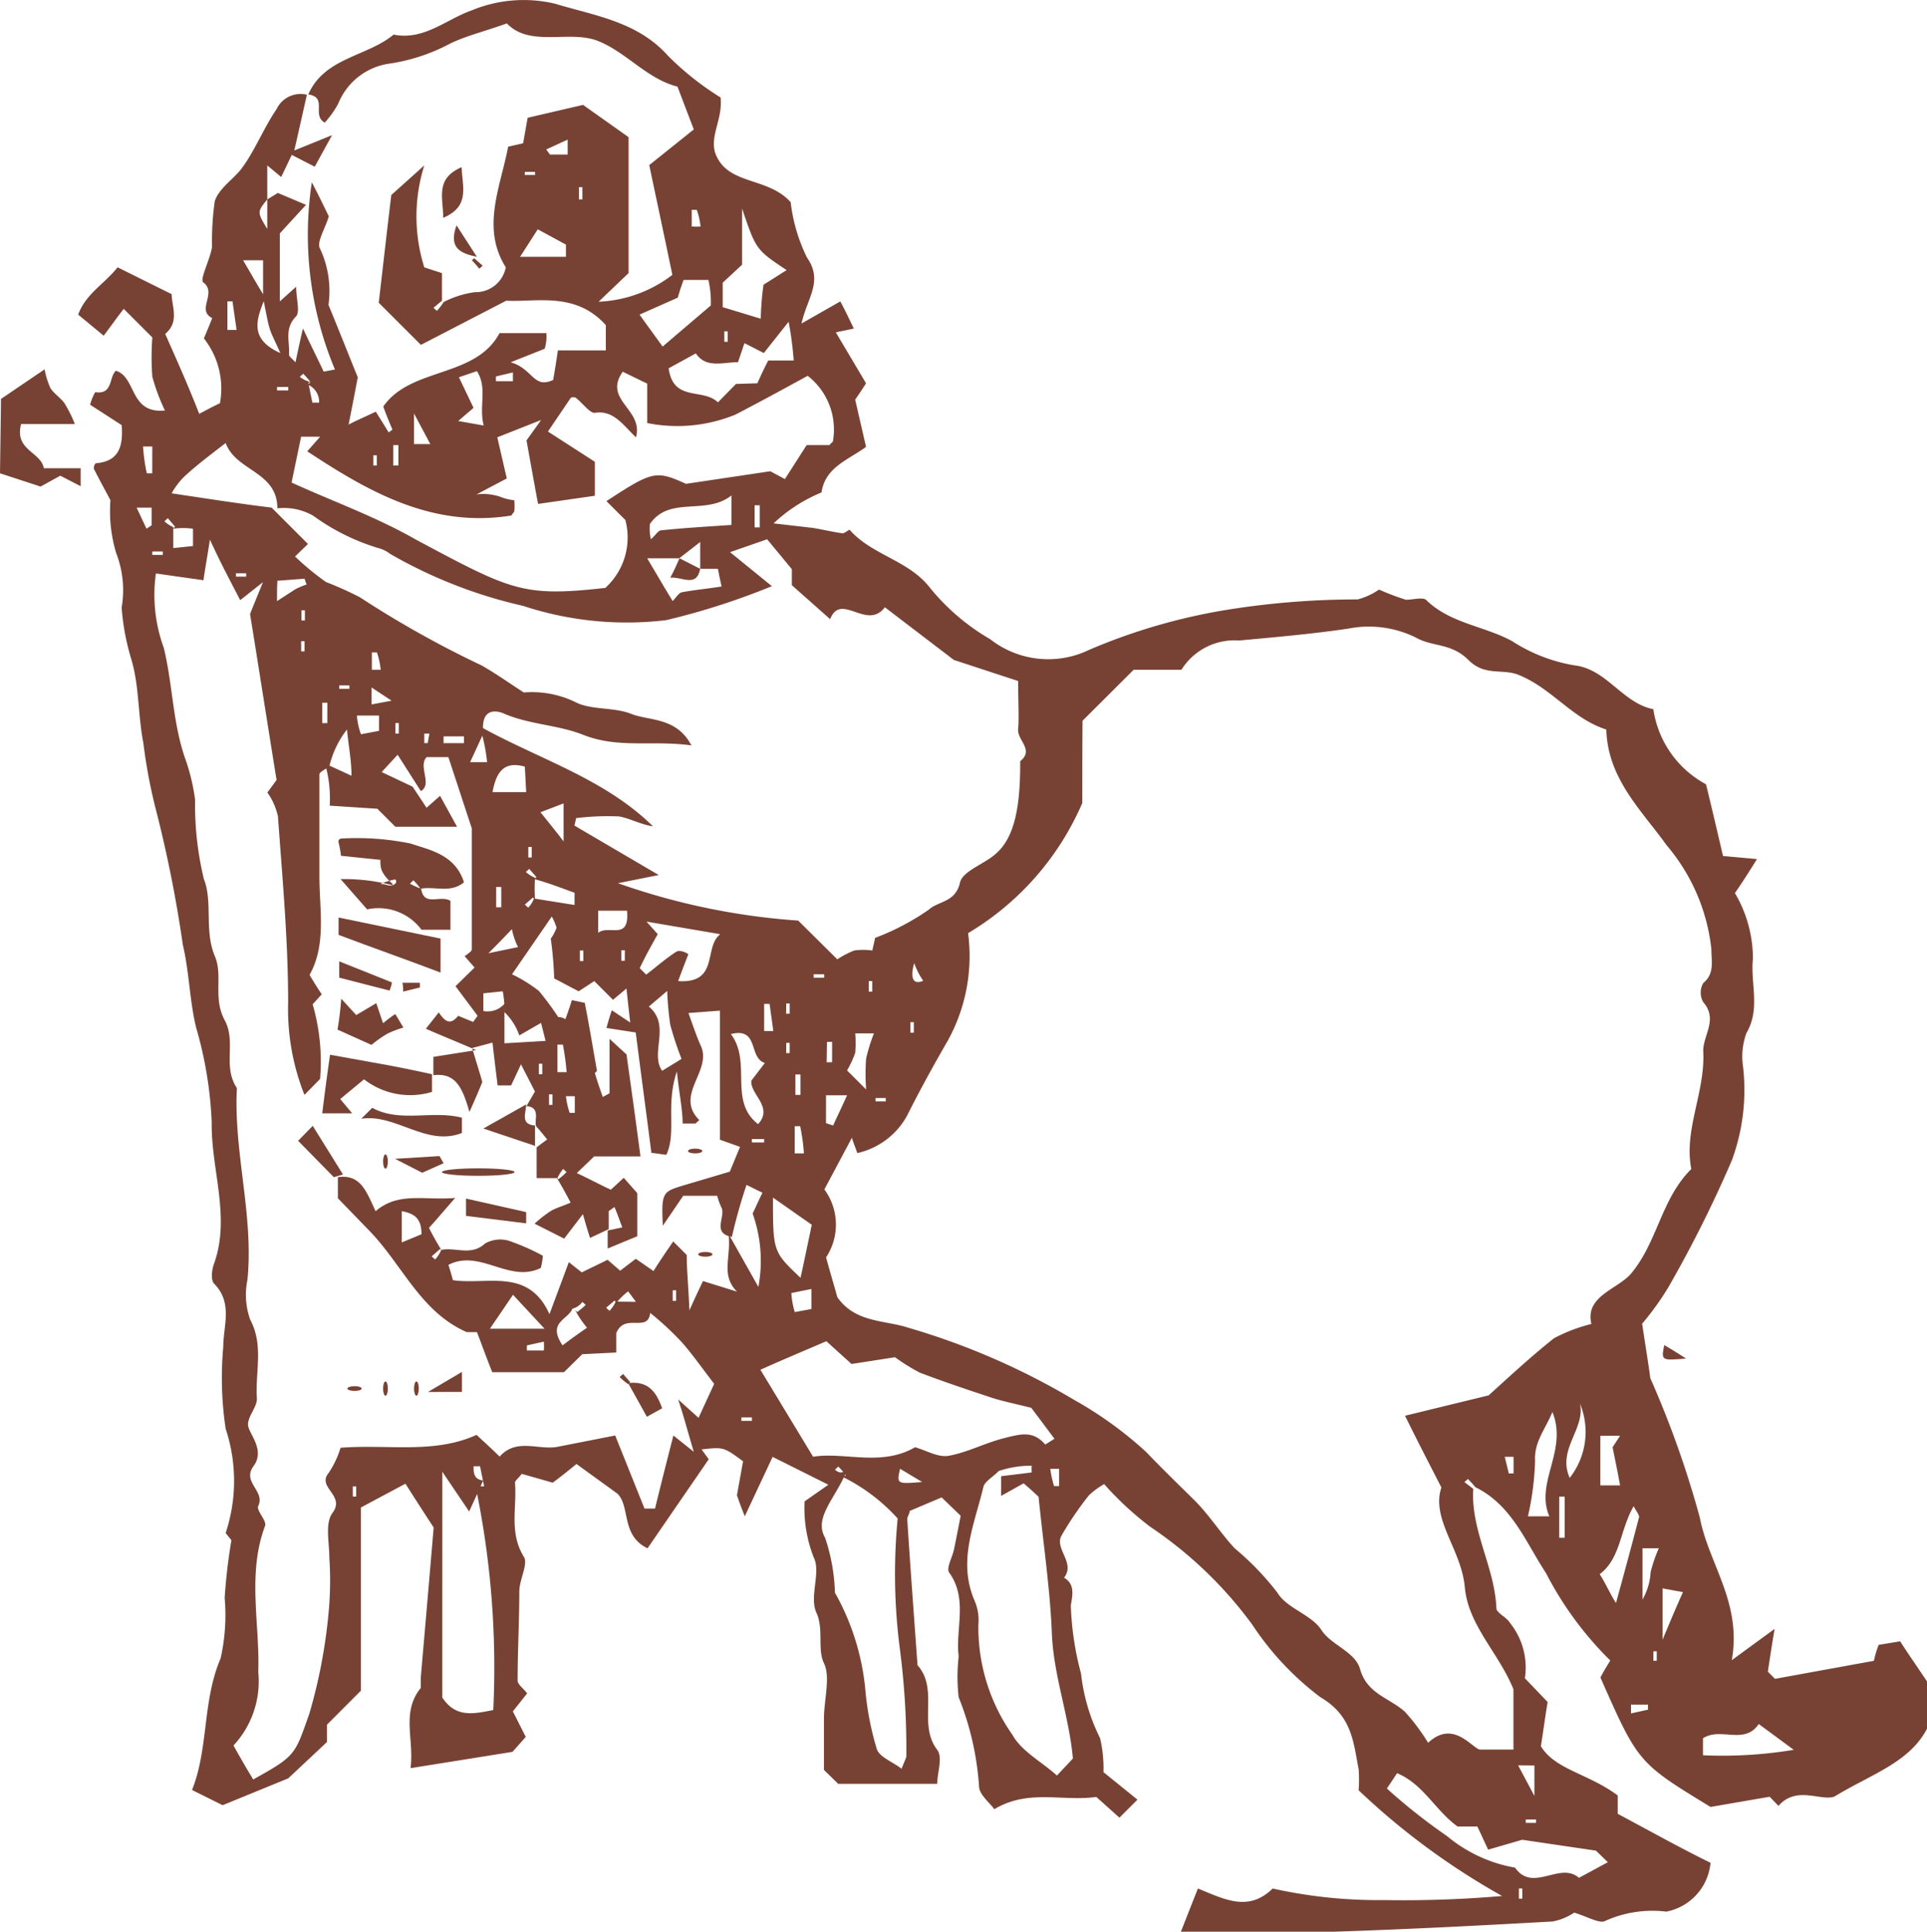 <svg xmlns="http://www.w3.org/2000/svg" width="85.533" height="85.756" viewBox="0 0 85.533 85.756">
  <g id="Calavera_tres-leches" transform="translate(-1.52 -23.132)">
    <path id="Trazado_26226" data-name="Trazado 26226" d="M14.034,27.323c.724-1.645,2.61-1.675,3.787-2.655,1.343.272,2.339-.679,3.455-1.071a6.035,6.035,0,0,1,3.712-.3c1.735.528,3.651.785,5.009,2.308a12.8,12.8,0,0,0,2.339,1.856c.091.966-.453,1.629-.256,2.414.5,1.509,2.324,1.071,3.365,2.233a7.544,7.544,0,0,0,.724,2.459c.739,1.056,0,1.8-.241,2.927l1.72-.981c.181.332.377.739.6,1.207l-.8.166,1.343,2.263c-.211.332-.377.573-.483.724l.483,2.1c-.83.6-1.811.905-1.977,2.022a6.955,6.955,0,0,0-2.127,1.373l1.735.2c.453.075.89.181,1.328.241.091,0,.3-.181.317-.151.981,1.117,2.6,1.343,3.546,2.55A9.717,9.717,0,0,0,44.3,51.509a4.179,4.179,0,0,0,4.406.468,26.192,26.192,0,0,1,6.352-1.811,36.362,36.362,0,0,1,5.552-.422,3.017,3.017,0,0,0,.951-.438,11.373,11.373,0,0,0,1.192.453c.287,0,.739-.121.89,0,1.071,1.056,2.6,1.162,3.832,1.841a7.272,7.272,0,0,0,2.761,1.071c1.433.166,2.127,1.675,3.5,1.946a4.526,4.526,0,0,0,2.339,3.334c.272,1.117.513,2.158.754,3.184l1.509.136c-.377.6-.664,1.056-.981,1.509a5.748,5.748,0,0,1,.8,2.912c-.121,1.086.347,2.218-.287,3.3A3.018,3.018,0,0,0,77.72,70.5a9.052,9.052,0,0,1-.5,4.149,54.908,54.908,0,0,1-2.806,5.613A12.584,12.584,0,0,1,73.239,81.9c.181,1.192.317,2.037.362,2.414a43.753,43.753,0,0,1,2.2,6.2c.392,2.052,1.871,3.757,1.418,6.322l1.9-1.388c-.121.709-.2,1.237-.3,1.9l.317.317,4.391-.8a4.366,4.366,0,0,1,.211-.709L84.691,96c.347.543.709,1.056,1.192,1.78v2.1c-.785,1.509-2.489,2.022-4.119,3.018-.619.2-1.675-.5-2.474.407L78.9,102.9l-2.625.453c-3.214-1.961-3.214-1.961-4.888-5.748.151-.287.3-.528.438-.754a15.193,15.193,0,0,1-2.852-3.878c-.905-1.373-1.509-3.018-3.138-3.817h0a3.772,3.772,0,0,0-.332-.362l-.151.136.392.3c-.121,1.841.951,3.47,1.026,5.3,0,.211.453.392.6.649a3.153,3.153,0,0,1,.664,2.459l1.011,1.056c-.091.528-.166,1.1-.3,1.961.619,1.041,2.127,1.222,3.41,2.188v.815c1.388.739,2.761,1.509,4.119,2.173A2.429,2.429,0,0,1,74.311,108a5.1,5.1,0,0,0-2.7.407c-.241.151-.785-.181-1.388-.362a2.6,2.6,0,0,1-.951.392c-3.214.181-6.443.347-9.656.453h-6.85l.754-1.916c1.132.453,2.233,1.071,3.319,0a21.531,21.531,0,0,0,4.949.513,51.027,51.027,0,0,0,5.235-.181,31.685,31.685,0,0,1-6.367-4.692,6.46,6.46,0,0,0,0-.935c-.241-1.222-.287-2.369-1.7-3.2a12.9,12.9,0,0,1-3.018-3.214,18.106,18.106,0,0,0-4.526-4.345,14.153,14.153,0,0,1-2.052-1.9,3.439,3.439,0,0,0-.679.5,14.468,14.468,0,0,0-1.222,1.8c-.3.588.634,1.192.121,1.856.513.3.362.815.3,1.237a13.248,13.248,0,0,0,.453,3.018,8.51,8.51,0,0,0,.845,2.867,5.778,5.778,0,0,1,.151,1.509l1.509,1.222-.8.8-1.026-.92c-1.509.211-3.018-.362-4.526.543-.226-.3-.664-.649-.679-1a12.87,12.87,0,0,0-.905-3.968,7.966,7.966,0,0,1,0-1.811c-.151-1.237.422-2.55-.422-3.727-.136-.2.136-.664.211-1.011s.2-1,.3-1.509l-.845-.815-1.418.6c0,.136-.121.256-.106.392.136,2.158.3,4.3.453,6.458.966,1.086,0,2.61.875,3.757.256.332,0,1.026,0,1.509H37.556l-.634-.619V99.443c0-.845.3-1.856,0-2.474s0-1.509-.332-2.233.211-1.8-.121-2.459a6.035,6.035,0,0,1-.407-2.49l1.056-.739-2.474-1.237-1.237,2.64c-.075-.2-.181-.453-.347-.935l.272-1.509c-.86-.634-.86-.634-1.841-.528l.317.438-2.716,3.953C27.9,91.3,28.338,90,27.749,89.44l-1.811-1.313c-.332.272-.724.588-1.056.83l-1.373-.392c-.151.2-.317.317-.3.407.091,1.086-.272,2.2.392,3.274.2.317-.181.966-.2,1.509,0,1.328-.075,2.655-.075,3.983,0,.181.241.332.422.573l-.634.8.573,1.132-.588.664-4.526.724c.166-1.3-.422-2.474.453-3.561v-.453c.2-2.308.392-4.526.573-6.669-.5-.769-.845-1.3-1.252-1.946l-1.977,1.056v8.132L14.864,99.7v.769l-1.72,1.614-2.912,1.192L8.874,102.6c.739-1.856.453-3.938,1.267-5.839a8.706,8.706,0,0,0,.181-2.686,25.069,25.069,0,0,1,.3-2.565l-.256-.317a7.363,7.363,0,0,0,0-4.632,15.209,15.209,0,0,1-.106-3.636c0-.935.438-1.946-.407-2.806-.151-.151-.106-.619,0-.89.739-2.082-.136-4.164-.106-6.261a17.517,17.517,0,0,0-.694-4.225c-.287-1.177-.3-2.459-.588-3.666a56.579,56.579,0,0,0-1.177-5.93,23.3,23.3,0,0,1-.573-3.018c-.241-1.222-.181-2.52-.528-3.7a10.562,10.562,0,0,1-.438-2.324,4.533,4.533,0,0,0-.241-2.414,6.458,6.458,0,0,1-.256-2.354c-.256-.483-.5-.92-.739-1.4,0,0,0-.226.121-.241.981-.091,1.192-.724,1.117-1.69l-1.4-.905a2.143,2.143,0,0,1,.226-.558c.8.121.6-.679.92-.951.92.287.588,1.916,2.173,1.765a9.053,9.053,0,0,1-.558-1.494,11.452,11.452,0,0,1,0-1.75L5.842,36.844c-.272.347-.528.709-.89,1.192L3.82,37.1c.332-.92,1.162-1.358,1.75-2.1l2.4,1.192c0,.543.362,1.222-.287,1.765.5,1.132,1.011,2.263,1.509,3.546.241-.121.588-.317.92-.468A3.591,3.591,0,0,0,9.4,38.156c.136-.332.377-.89.362-.905-.709-.362.241-1.117-.392-1.584-.166-.136.317-1.026.392-1.584a12.553,12.553,0,0,1,.121-2.022c.2-.6.86-.981,1.237-1.509.573-.8.935-1.735,1.509-2.58a1.177,1.177,0,0,1,1.343-.634l-.558,2.474,1.675-.679-.769,1.4L13.3,30.009l-.468.981-.619-.513v1.509c-.453.558-.453.558,0,1.313V31.985l.468-.287,1.252.528-1.162,1.267v3.018l.724-.649c0,.513.181,1.1,0,1.313-.543.543-.272,1.147-.317,1.7,0,.091.151.181.287.347.106-.5.2-.951.332-1.509.362.769.649,1.343.92,1.916l.5-.091a15.48,15.48,0,0,1-1.026-8.313c.347.664.558,1.116.754,1.509-.151.528-.558,1.162-.392,1.433a4.436,4.436,0,0,1,.377,2.5c.619,1.509,1.026,2.55,1.3,3.214-.166.89-.272,1.418-.407,2.1.407-.211.634-.3,1.207-.573l.573.92.166-.121c-.121-.3-.256-.6-.407-1.026,1.222-1.765,4.089-1.252,5.16-3.259H24.6a1.836,1.836,0,0,1-.075.694l-1.509.6c1,.287,1,1.192,1.886.785.075-.407.136-.815.211-1.313h2.127V37.568c-1.343-1.509-3.123-1.011-4.421-1.086l-3.787,1.961-1.871-1.871c.2-1.72.407-3.546.558-4.783l1.464-1.313a7.544,7.544,0,0,0,0,4.526l.785.256v1.222h0l-.377.317.151.136a2.7,2.7,0,0,0,.3-.392,4.255,4.255,0,0,1,1.388-.438A1.358,1.358,0,0,0,22.8,35c-1.1-1.75-.241-3.546.106-5.356l.664-.151c.075-.438.151-.845.2-1.132l2.459-.573,2.022,1.433v6.035L26.92,36.527a5.764,5.764,0,0,0,3.274-1.192c-.347-1.675-.709-3.365-1.026-4.873l1.977-1.584-.724-1.9c-1.358-.347-2.248-1.509-3.515-2.022s-3.018.3-4.059-.785c-.951.347-1.8.543-2.535.905a8.283,8.283,0,0,1-2.64.875,2.882,2.882,0,0,0-2.308,1.78,4.194,4.194,0,0,1-.6.845C14.17,28.244,14.91,27.459,14.034,27.323Zm0,12.87.106-.091a3.952,3.952,0,0,0-.332-.377l-.151.136a1.162,1.162,0,0,0,.769.256h-.392l.181.89h.3a.83.83,0,0,0-.543-.815ZM28.745,80.93l.468.453c-.075.966-1.132,0-1.509.935v.86l-1.509.075-.815.8H22.2c-.241-.6-.453-1.192-.679-1.78h-.453C19,81.368,18.2,79.256,16.72,77.747l-1.373-1.418v-.935c1.041-.151,1.282.694,1.675,1.509,1.026-.875,2.173-.468,3.531-.588-.513.588-.83.966-1.162,1.328a11.6,11.6,0,0,0,.588,1.041l-.091-.106-.377.332.151.136a1.358,1.358,0,0,0,.272-.422c.634-.136,1.328.287,1.946-.287a1.373,1.373,0,0,1,1.056-.121,10.109,10.109,0,0,1,1.509.664,2.912,2.912,0,0,1-.091.543c-1.4.694-2.7-.86-4.1-.136.091.287.151.5.2.679,1.509.226,3.35-.573,4.285,1.509l.86-2.308.573.453,1.147-.558.558.483.694-.528.785.543c.287-.453.573-.875.875-1.313l.6.6c0,.649.075,1.388.121,2.459.3-.679.453-.981.6-1.3l1.509.468c-.739-.754-.241-1.509-.377-2.565l1.328,2.354a6.277,6.277,0,0,0-.256-3.259c.151-.3.256-.558.438-.92l-.709-.347a23.838,23.838,0,0,0-.649,2.308c-.89-.166-.287-.86-.453-1.282a3.017,3.017,0,0,1-.2-.543H30.676l-.905,1.328c-.075-1.509,0-1.509.951-1.8l2.022-.6.453-1.1-.89-.317V68l-1.4.106c.226.619.377,1.086.573,1.509.438,1.1-1.192,2.142-.091,3.244l-.166.151h-.573c0-.6-.136-1.207-.256-2.308-.513,1.509,0,2.7-.468,3.7l-.664-.091c-.226-1.78-.468-3.561-.694-5.341l-1.3-.2c.106-.377.166-.588.241-.785l.815.543c-.075-.664-.121-1.056-.166-1.509l-.6.5-.83-.83-.694.453-1.086-.573a16.359,16.359,0,0,0-.151-1.765,2.007,2.007,0,0,0,.256-.483,2.4,2.4,0,0,0-.211-.5l-1.765,2.565a6.518,6.518,0,0,1,1.192.739,13.578,13.578,0,0,1,.86,1.162.585.585,0,0,1,.317.091c.106-.287.2-.558.287-.845l.573.121c.2,1.011.347,1.931.543,3.018,0,0-.211.226-.091.106.106.377.226.709.347,1.056l.3-.166V69.252l.754.694c.211,1.509.422,3.018.619,4.526H26.723l-.769.739c.543.257,1.026.513,1.509.739l.573-.528.6.679v1.916l-1.313.543v-.8l.649-.136c-.106-.272-.211-.588-.347-.905l-.256.181v.8l-.83.392c-.106-.332-.181-.588-.317-1.056l-.83,1.086-1.313-.664a5.733,5.733,0,0,1,.709-.558c.256-.151.558-.226.89-.377-.256-.483-.422-.785-.634-1.132l.091.091a2.37,2.37,0,0,0,.362-.317l-.151-.136a1.871,1.871,0,0,0-.256.407h-.92V74.065l.468-.347c-.151-.181-.3-.377-.468-.558s.241-.875-.453-.92l.377-.649-.619-1.207-.438.935h-.6c-.075-.619-.151-1.222-.226-1.9l-.905.241c.2.664.392,1.282.453,1.509-.211.513-.347.83-.573,1.328-.317-1.117-.634-1.75-1.6-1.629v-.815l1.9-.3c-1.086-.468-1.7-.709-2.233-.951l.573-.724c.272.407.513.588.86.151,0,0,.438.181.664.272l.2-.272-.981-1.313.845-.83-.438-.5c.106-.091.3-.2.317-.3V59.913l-1.041-3.168h-.966c-.392.407.272,1.207-.256,1.509L18,56.639l-.709.769,1.373.649.619.935.6-.528.754,1.373H17.9l-.8-.8L14.985,58.9a5.537,5.537,0,0,0-.211-1.871l1.177.543c0-.694-.121-1.237-.2-2.052a4.225,4.225,0,0,0-.785,1.645c-.151.106-.438.241-.438.347V62.04c0,1.509.317,3.018-.438,4.375.181.3.362.6.543.86-.241.256-.377.422-.407.438a9.173,9.173,0,0,1,.332,3.319l-.694.709a10.29,10.29,0,0,1-.724-4.1c0-2.761-.256-5.522-.453-8.268a2.927,2.927,0,0,0-.468-1.056l.407-.558c-.422-2.61-.785-4.949-1.177-7.363.091-.241.241-.6.573-1.418l-1.011.8c-.407-.8-.8-1.509-1.343-2.686-.121.785-.2,1.192-.287,1.8l-2.112-.3A6.865,6.865,0,0,0,7.622,51.9c.392,1.614.392,3.289.935,4.873a8.9,8.9,0,0,1,.453,1.871A14,14,0,0,0,9.4,62.161c.407,1.026,0,2.308.5,3.455.347.86-.106,1.826.422,2.806s-.106,2.037.543,3.018c-.151,2.852.754,5.643.468,8.51a3.289,3.289,0,0,0,.121,1.765c.619,1.162.211,2.354.3,3.515,0,.392-.438.815-.392,1.192s.769,1.086.241,1.8.528,1.1.211,1.765c-.106.2.392.664.3.89-.8,2.142-.226,4.33-.3,6.488a4.179,4.179,0,0,1-1.1,3.259c.3.543.6,1.056.875,1.509,1.9-1.056,1.841-1.086,2.489-2.912a23.612,23.612,0,0,0,.89-4.888,15.521,15.521,0,0,0,0-2.052c0-.679-.2-1.509.136-1.977.6-.785-.709-1.132-.166-1.78a4.209,4.209,0,0,0,.528-1.117c2.112-.166,4.149.287,6.035-.573.392.362.724.664,1.026.966.754-.845,1.72-.272,2.58-.438l2.55-.5,1.3,3.244h.468c.256-1.056.528-2.127.815-3.244l.905.724c-.272-.905-.422-1.509-.694-2.324l.905.815.694-1.509c-.558-.724-.966-1.313-1.433-1.841a13.273,13.273,0,0,0-1.509-1.388,1.826,1.826,0,0,1-.528-.407l-.347-.468a2.671,2.671,0,0,0-.513.5l-.091-.091-.377.317.151.136a1.283,1.283,0,0,0,.272-.407ZM8.03,46.606l.091-.091L7.8,46.138l-.151.136a1.252,1.252,0,0,0,.392.256c0,.287,0,.573,0,.935l.875-.091v-.769a3.394,3.394,0,0,0-.89,0ZM24.068,62.161l.091-.091-.317-.362-.151.136a1.509,1.509,0,0,0,.407.257,7.227,7.227,0,0,0,0,.966l-.091-.091-.362.317.151.136a1.252,1.252,0,0,0,.256-.407l1.8.287v-.543C25.215,62.538,24.687,62.327,24.068,62.161Zm1.69,19.071c-.2.5-1.132.6-.438,1.629.392-.3.739-.543,1.086-.785a4.2,4.2,0,0,1-.528-.785l.091.091a3.8,3.8,0,0,0,.377-.317L26.2,80.93A.77.77,0,0,1,25.758,81.232ZM22.74,68.076a4.31,4.31,0,0,0-.075-.935l-.86.091v.785a1,1,0,0,0,.935-.317v1.75l1.826-.106c-.091-.377-.151-.588-.2-.8L23.4,69.1a2.64,2.64,0,0,0-.649-1.026ZM30.5,47.918H29.077c.438.739.769,1.313,1.132,1.9.181-.2.272-.362.407-.392.558-.106,1.1-.151,1.765-.256-.075-.317-.121-.558-.166-.785h-.785V47.194Zm-9.053,41.2h.392l-.181-.89h-.287c0,.287,0,.573.422.634-.181.422-.377.845-.619,1.373l-1.192-1.765V98.493c.6.92,1.4.724,2.263.558a39.319,39.319,0,0,0-.785-9.928Zm16.34-.407.106-.091a3.952,3.952,0,0,0-.332-.377l-.151.136c.136.106.256.211.543,0-.468,1.222-1.509,2.112-.981,3.018a8.374,8.374,0,0,1,.438,2.444,10.818,10.818,0,0,1,1.358,4.406,12.991,12.991,0,0,0,.5,2.535c.121.362.694.558,1.1.875.136-.362.226-.5.211-.6A34.324,34.324,0,0,0,40.3,96.4a25.86,25.86,0,0,1-.106-5.854,8.147,8.147,0,0,0-2.4-1.826Zm6.91-.287c-.3.3-.634.483-.694.709-.392,1.66-1.162,3.3-.392,5.07a2.188,2.188,0,0,1,.166,1.071,8.283,8.283,0,0,0,1.509,4.873c.407.739,1.313,1.207,1.977,1.811l.709-.754c-.166-1.886-.86-3.666-.935-5.583s-.377-3.938-.588-6.035c-.166-.166-.438-.407-.664-.6l-1,.558v-.875l1.358-.166a2.263,2.263,0,0,1,0-.3,4.526,4.526,0,0,0-1.433.226ZM12.661,45.7c0-1.645-1.841-1.645-2.293-2.9-.724.558-1.313,1-1.856,1.509a3.229,3.229,0,0,0-.543.724c1.69.256,3.168.483,4.436.634l1.614,1.614-.573.558a12.071,12.071,0,0,0,1.373,1.132,15.256,15.256,0,0,1,1.509.679,45.051,45.051,0,0,0,5.386,3.018c.619.347,1.207.769,1.886,1.207a4.421,4.421,0,0,1,2.248.407c.724.392,1.72.226,2.52.543s2.007.136,2.671,1.4c-1.735-.241-3.229.151-4.8-.468-1.086-.438-2.369-.453-3.5-.935-.287-.136-.966-.287-.951.634,2.52,1.388,5.417,2.263,7.544,4.36-.543-.075-1.041-.362-1.509-.438a11.512,11.512,0,0,0-1.9.075l-.075.332L29.59,61.98l-1.811.362a30.176,30.176,0,0,0,8,1.66l1.735,1.72a4,4,0,0,1,.754-.392,2.867,2.867,0,0,1,.8,0c.091-.392.136-.6.121-.558a10.908,10.908,0,0,0,2.384-1.252c.422-.392,1.192-.317,1.388-1.207.121-.528,1.132-.83,1.645-1.328.769-.709,1.041-2.037,1.026-4.059.634-.5-.136-.935-.091-1.418s0-1.343,0-2.142l-2.852-.935-3.063-2.339c-.8,1.056-1.946-.694-2.429.528l-1.7-1.509V48.4L34.4,47.073l-1.645.573,1.856,1.509a31.562,31.562,0,0,1-4.692,1.509,14.7,14.7,0,0,1-6.352-.634,21.123,21.123,0,0,1-5.9-2.308,1.509,1.509,0,0,0-.573-.272,9.626,9.626,0,0,1-2.837-1.418A2.61,2.61,0,0,0,12.661,45.7ZM48.39,58.781a12.463,12.463,0,0,1-5.07,5.779,7.77,7.77,0,0,1-.89,4.753c-.634,1.1-1.252,2.218-1.826,3.365a3.349,3.349,0,0,1-2.2,1.645c-.106-.3-.2-.528-.241-.679l-1.222,2.293a2.64,2.64,0,0,1,.075,3.018c.211.769.377,1.313.5,1.765.8,1.147,2.1,1.011,3.153,1.358a31.685,31.685,0,0,1,7.378,3.214,16.959,16.959,0,0,1,3.168,2.293c.679.709,1.388,1.4,2.1,2.1s1.207,1.509,1.841,2.188a12.252,12.252,0,0,1,1.9,1.977c.422.694,1.509.966,1.946,1.645s1.509.966,1.72,1.75c.317,1.1,1.313,1.267,1.992,1.886a9.294,9.294,0,0,1,1.026,1.373c1.086-1.011,1.871.151,2.278.3h1.509V98.131c-.649-1.614-2.007-2.837-2.158-4.526s-1.509-3.018-1.041-4.436c-.619-1.207-1.071-2.082-1.614-3.184l3.712-.905c.769-.694,1.8-1.66,2.9-2.535a7.227,7.227,0,0,1,1.66-.634c-.287-1.207,1.071-1.509,1.72-2.188,1.222-1.418,1.358-3.35,2.716-4.692-.347-1.75.634-3.425.528-5.251,0-.694.664-1.4,0-2.158a.86.86,0,0,1,0-.845c.513-.422.362-.951.362-1.509a8.525,8.525,0,0,0-1.992-4.617c-1.071-1.509-2.61-2.927-2.671-5.13-1.509-.483-2.4-1.811-3.863-2.414-.739-.317-1.509.075-2.263-.679s-1.584-.573-2.308-.981a4.707,4.707,0,0,0-3.018-.407c-1.629.241-3.229.377-4.843.528a2.776,2.776,0,0,0-2.565,1.3H50.668L48.4,55.13C48.39,56.428,48.39,57.71,48.39,58.781Zm-21.123-13.4c2.052-1.343,2.2-1.373,3.531-.769l3.742-.558.649.347.966-1.509h1.011a1.327,1.327,0,0,1,.151-.151A3.018,3.018,0,0,0,36.2,39.816c-1.071.588-2.127,1.162-3.2,1.72a6.79,6.79,0,0,1-3.923.377v-1.75l-1.086-.528c-.89,1.267.935,1.66.588,2.912-.588-.558-1-1.222-1.841-1.086-.226,0-.543-.453-.845-.679a.392.392,0,0,0-.2,0L24.671,42.29l2.082,1.343v1.509l-2.52.362c-.166-.89-.332-1.811-.513-2.821l.649-.905-1.946.769.422,1.826-1.343.709a2.332,2.332,0,0,1,1.056.106,2.184,2.184,0,0,0,.619.151,2.565,2.565,0,0,1,0,.5l-.136.181c-3.485.558-6.292-1.026-9.053-2.852l.573-.649h-.845c-.166.8-.317,1.509-.422,2.037,1.811.83,3.727,1.509,5.522,2.535,4.24,2.263,4.738,2.55,8.4,2.142a3.018,3.018,0,0,0,.89-3.018Zm18.86,40.254c-.83-.211-1.4-.317-1.946-.513-1-.332-1.992-.664-3.018-1.056a8.78,8.78,0,0,1-1.086-.679h0l-1.931.3-1.117-1.011c-1.086.468-2.022.86-2.927,1.267l2.339,3.862c1.4-.226,3.018.453,4.526-.422.528.151,1.026.468,1.509.377.815-.151,1.584-.558,2.4-.769s1.328-.347,1.871.272l.407-.256Zm15.782,16.9a25.847,25.847,0,0,0,2.671,2.112,6.428,6.428,0,0,0,3.018,1.4c.785,1.132,1.992-.287,2.837.453l1.282-.694-.528-.513-3.274-.483-1.509.438c-.2-.407-.332-.724-.483-1.026h-.875c-1-.724-1.509-1.871-2.686-2.369ZM33.966,40.148c.136-.3.287-.634.483-1.011H35.58a15.084,15.084,0,0,0-.226-1.72l-1.1,1.388-.86-.438-.287.845c-.679,0-1.418.287-1.871-.392l-1.207.664c.211,1.509,1.509.86,2.188,1.509l.8-.815Zm1.3-5.024c-1.358-.905-1.358-.905-1.977-2.731v2.49l-.86.8v1.086l1.69.513a11.955,11.955,0,0,1,.121-1.509ZM29.545,64.605c-.272.483-.543.966-.8,1.509l.287.287c.438-.332.86-.709,1.328-1.011.136-.091.407,0,.543.106-.151.392-.287.739-.453,1.192,1.841.121,1.117-1.509,1.871-2.082l-3.274-.558Zm1.147-29.044c-.091.241-.181.513-.256.785l-1.7.754,1.026,1.418L31.9,36.693a4.335,4.335,0,0,0-.106-1.132ZM34.66,76.3c0,2.4,0,2.4,1.222,3.561.181-.815.347-1.629.5-2.354ZM78.414,99.67c-.634.951-1.69.121-2.474.634v.754a19.372,19.372,0,0,0,4.028-.241Zm-49.171-52.6c.226-.2.317-.377.438-.392,1.011-.106,2.022-.166,3.138-.241V45.127c-1.147.905-2.746,0-3.621,1.267A1.924,1.924,0,0,0,29.243,47.073ZM69.12,90.451c-.649-1.509.83-2.912.136-4.632-.332.8-.815,1.328-.769,2.173a12.78,12.78,0,0,1-.317,2.459ZM34,73.039c.694-.769-.362-1.313-.3-1.931l.6-.785c-.739-.226-.241-1.6-1.509-1.282C33.739,70.293,32.668,72.014,34,73.039ZM72.078,94.3c.377-1.373.709-2.6,1.026-3.817,0-.121-.136-.272-.241-.483-.619,1.071-.573,2.324-1.509,3.018C71.61,93.408,71.791,93.846,72.078,94.3ZM29.741,70.671l.86-.528a15.241,15.241,0,0,1-.5-1.509,13.578,13.578,0,0,1-.136-1.509l-.815.694C30.148,68.649,29.183,69.886,29.741,70.671Zm-5.22,11.452-1.4-1.509-1.026,1.509Zm46.863,4.753v2.2h.875c-.106-.6-.226-1.162-.332-1.69l.332-.513ZM23.434,34.535h2.037v-.543l-1.252-.679Zm.211,22.632c-.92-.256-1.267.226-1.433,1.132h1.494ZM70.478,85.442c.257,1.117-1.026,2.037-.453,3.3a3.3,3.3,0,0,0,.453-3.3ZM20.688,41.823l1.132.2c-.226-.875.181-1.645-.3-2.414l-.8.272.649,1.358ZM38.794,71.5a9.5,9.5,0,0,1,0-1.373,7.77,7.77,0,0,1,.347-1.117h-.83a5.447,5.447,0,0,1,0,.86,4.723,4.723,0,0,1-.362.785ZM73.254,91.869v2.278a2.761,2.761,0,0,0,.362-1.222,6.743,6.743,0,0,1,.362-1.056Zm-61.2-55.357c-.332.845-.619,1.69.739,2.293-.226-.513-.377-.785-.468-1.071S12.149,36.949,12.058,36.512ZM74.145,93.65v2.278c.392-.935.634-1.509.905-2.112ZM26.9,64.545c.483-.377,1.4.377,1.282-.981H26.9ZM18.184,78.29l.875-.362c0-.739-.347-.92-.875-1.026Zm7.182-17.8V58.8l-1.026.392C24.7,59.641,24.973,59.973,25.365,60.486ZM37.013,72.994l.317.106c.181-.407.377-.8.619-1.343h-.935ZM12.646,49.819l.815-.528a3.8,3.8,0,0,1,.5-.211,1.735,1.735,0,0,1-.091-.256l-1.207.091C12.646,49.216,12.646,49.367,12.646,49.819ZM17.173,54.9h-.981a3.015,3.015,0,0,0,.181.83l.8-.151ZM11.138,34.686c.317.528.528.92.89,1.509V34.686ZM69.558,91.4H69.8V89.576h-.241ZM36.365,80.357l-.89.181a3.805,3.805,0,0,0,.151.845l.739-.136ZM7.109,42.954H6.7a7.816,7.816,0,0,0,.166,1.192h.241Zm9.732,11.452.89-.166-.89-.588ZM40.981,65.722c-.287.86-.091,1.147.347.951a3.239,3.239,0,0,1-.453-.951ZM21.216,56.971h.754a7.556,7.556,0,0,0-.211-1.177Zm1.946,7.318c-.332.347-.558.588-1.132,1.162l1.313-.272a3.084,3.084,0,0,1-.287-.89ZM25.547,29.33l-.951.438.166.226h.785Zm8.721,39.575h.407L34.509,67.7h-.241Zm33.465,32.6.724,1.358V101.51ZM19.451,42.849l-.724-1.358v1.358ZM6.415,45.67l.438.935.226-.151V45.67Zm29.21,28.667h.407a8.287,8.287,0,0,0-.166-1.207h-.241ZM10.444,37.779h.407l-.181-1.267h-.226Zm14.65,32.952H25.5a10.824,10.824,0,0,0-.166-1.222h-.241ZM40.3,88.339c-.151.679-.151.679.981.588Zm7.061,0h-.392a4.676,4.676,0,0,0,.166.769h.226Zm-11.708-16.6h.226v-.905h-.226Zm-4.6-38.55a3.109,3.109,0,0,0,.392,0,3.26,3.26,0,0,0-.166-.739h-.226ZM25.863,71.8h-.392a3.26,3.26,0,0,0,.166.739h.226Zm11.18-1.509h.241v-.905h-.226ZM22.6,62.508h-.226v.905H22.6Zm44.932,25.3h-.392l.181.739h.211ZM33.845,46.545h.226v-.981h-.226Zm38.9,52.264V99.2l.754-.166V98.81ZM23.117,40.057v-.392l-.754.181v.211Zm-6.261,12.81h.392a3.512,3.512,0,0,0-.166-.769h-.226Zm1.177-9.973h-.226V43.8h.226ZM24.49,83.088a3.108,3.108,0,0,0,0-.392l-.754.166v.226ZM14.653,55.236h.226v-.905h-.226Zm5.386.588v.3h.905v-.3ZM17.9,55.7h.151v-.468H17.9Zm1.509,0h-.226v.422h.151ZM30.36,80.417h-.151v.468h.151ZM26.241,65.33H26.09V65.8h.151ZM15.407,53.561v.151h.453v-.151Zm-1.69-1.509h.151V51.6h-.151Zm.166-1.826h-.151v.453h.151ZM33.724,86.211V86.06h-.468v.151Zm-22.9-37.629v.151h.453v-.151ZM33.724,73.7v.151h.543V73.7ZM23.8,61.2h.151v-.468H23.8Zm4.285,4.119H27.93v.468h.151Zm-3.365,6.865h.151v-.468h-.151Zm-.3-1.826h-.151v.468h.151ZM7.109,47.616v.151h.468v-.151Zm8.9,41.959h.151v-.453h-.151Zm19.237-19.69H35.4v-.453h-.151ZM26.2,31.442h-.151v.543H26.2Zm14.56,37.539h.151v-.468h-.151ZM12.646,40.314v.151h.5v-.151ZM73.888,96.441h-.151v.422h.151ZM32.5,38.307h.151v-.468H32.5Zm-8.857-7.544V30.9H24.1v-.136Zm11.6,37.373H35.4v-.453h-.151Zm32.831,35.773v.151h.453v-.151Zm-51-60.563h-.151V43.8h.151Zm50.846,63.626h-.151v.453h.151ZM39.065,66.687h-.151v.468h.151Zm-2.6-.3v.151h.468v-.151Zm3.2,5.643v-.151h-.453v.151Z" transform="translate(1.17 0)" fill="#774234"/>
    <path id="Trazado_26227" data-name="Trazado 26227" d="M1.565,35.313,3.5,34a3.621,3.621,0,0,0,.256.83c.166.256.438.422.619.664a5.809,5.809,0,0,1,.468.935H2.455c-.3,1.177.875,1.222,1.011,1.961H5.1v.8l-.905-.468-.875.483-1.8-.588Z" transform="translate(0 5.529)" fill="#774234"/>
    <path id="Trazado_26228" data-name="Trazado 26228" d="M50.5,62.71c.226.136.513.3.966.6C50.365,63.4,50.365,63.4,50.5,62.71Z" transform="translate(24.89 20.137)" fill="#774234"/>
    <path id="Trazado_26229" data-name="Trazado 26229" d="M15.148,50.039c.121.83.845.256,1.3.543v1.282H15.163a2.384,2.384,0,0,0-2.414-.905l-1.177-1.343a8.48,8.48,0,0,1,2.308.272c.241-.091.151-.256.106-.256a3.213,3.213,0,0,0-.649.2c.272,0,.543.166.543,0-.543-.5-.543-.724-.543-1.071l-1.75-.181a3.686,3.686,0,0,0-.106-.588c-.03-.181.136-.181.181-.181a11.9,11.9,0,0,1,3.018.226c.845.287,1.977.483,2.369,1.72-.6.5-1.3.166-1.931.287h0a2.475,2.475,0,0,0-.317-.377l-.151.151a3.349,3.349,0,0,0,.5.226Z" transform="translate(5.066 12.545)" fill="#774234"/>
    <path id="Trazado_26230" data-name="Trazado 26230" d="M15.873,55.03v.785a3.334,3.334,0,0,1-3.018-.558l-1.056.875.528.634H11c.106-.845.211-1.675.347-2.6l2.173.392C14.334,54.7,15.1,54.864,15.873,55.03Z" transform="translate(4.823 15.792)" fill="#774234"/>
    <path id="Trazado_26231" data-name="Trazado 26231" d="M16.006,51.065v1.509C14.5,52,12.989,51.473,11.48,50.9V50.13Z" transform="translate(5.068 13.736)" fill="#774234"/>
    <path id="Trazado_26232" data-name="Trazado 26232" d="M12.15,56.213l.483-.483c1.252.679,2.655.091,3.983.438v.679C15.032,57.465,13.689,55.986,12.15,56.213Z" transform="translate(5.408 16.585)" fill="#774234"/>
    <path id="Trazado_26233" data-name="Trazado 26233" d="M11.616,52.52l.664.724.89-.528.3.89a6.336,6.336,0,0,1,.543-.407l.362.6a4.525,4.525,0,0,0-.739.287,5.508,5.508,0,0,0-.679.483l-1.509-.679C11.525,53.455,11.571,53.048,11.616,52.52Z" transform="translate(5.052 14.952)" fill="#774234"/>
    <path id="Trazado_26234" data-name="Trazado 26234" d="M18.033,56.565v.905L15.74,56.7l1.9-1.071C17.641,55.992,17.354,56.52,18.033,56.565Z" transform="translate(7.235 16.534)" fill="#774234"/>
    <path id="Trazado_26235" data-name="Trazado 26235" d="M17.9,59v.5l-2.671-.332V58.4C16.12,58.6,16.98,58.792,17.9,59Z" transform="translate(6.975 17.944)" fill="#774234"/>
    <path id="Trazado_26236" data-name="Trazado 26236" d="M11.874,58.538,10.29,56.924l.649-.664,1.343,2.158Z" transform="translate(4.462 16.855)" fill="#774234"/>
    <path id="Trazado_26237" data-name="Trazado 26237" d="M11.5,52.144V51.42l2.339.935a1.642,1.642,0,0,1-.106.362Z" transform="translate(5.078 14.392)" fill="#774234"/>
    <path id="Trazado_26238" data-name="Trazado 26238" d="M20,63.835c.86-.106,1.237.347,1.509,1.117l-.679.377Z" transform="translate(9.402 20.701)" fill="#774234"/>
    <ellipse id="Elipse_736" data-name="Elipse 736" cx="1.614" cy="0.166" rx="1.614" ry="0.166" transform="translate(21.134 75.001)" fill="#774234"/>
    <path id="Trazado_26239" data-name="Trazado 26239" d="M14.347,57.889l-1.207-.619,1.977-.121.181.317Z" transform="translate(5.912 17.308)" fill="#774234"/>
    <path id="Trazado_26240" data-name="Trazado 26240" d="M15.619,63.5v.89H14.11Z" transform="translate(6.406 20.539)" fill="#774234"/>
    <path id="Trazado_26241" data-name="Trazado 26241" d="M13.36,52.05h.769a1.026,1.026,0,0,1,0,.211l-.739.181A1.787,1.787,0,0,0,13.36,52.05Z" transform="translate(6.024 14.713)" fill="#774234"/>
    <ellipse id="Elipse_737" data-name="Elipse 737" cx="0.317" cy="0.106" rx="0.317" ry="0.106" transform="translate(32.511 78.713)" fill="#774234"/>
    <ellipse id="Elipse_738" data-name="Elipse 738" cx="0.106" cy="0.317" rx="0.106" ry="0.317" transform="translate(18.524 74.382)" fill="#774234"/>
    <path id="Trazado_26242" data-name="Trazado 26242" d="M20.127,64.013a2.473,2.473,0,0,1-.377-.317l.151-.136.317.362A.513.513,0,0,1,20.127,64.013Z" transform="translate(9.275 20.569)" fill="#774234"/>
    <ellipse id="Elipse_739" data-name="Elipse 739" cx="0.317" cy="0.106" rx="0.317" ry="0.106" transform="translate(16.94 84.672)" fill="#774234"/>
    <ellipse id="Elipse_740" data-name="Elipse 740" cx="0.106" cy="0.317" rx="0.106" ry="0.317" transform="translate(18.524 84.461)" fill="#774234"/>
    <ellipse id="Elipse_741" data-name="Elipse 741" cx="0.106" cy="0.317" rx="0.106" ry="0.317" transform="translate(19.897 84.461)" fill="#774234"/>
    <ellipse id="Elipse_742" data-name="Elipse 742" cx="0.317" cy="0.106" rx="0.317" ry="0.106" transform="translate(32.058 74.126)" fill="#774234"/>
    <path id="Trazado_26243" data-name="Trazado 26243" d="M14.579,30.3c0-.875-.377-1.735.815-2.248C15.424,28.925,15.786,29.785,14.579,30.3Z" transform="translate(6.615 2.502)" fill="#774234"/>
    <path id="Trazado_26244" data-name="Trazado 26244" d="M15.894,31.163c-.679-.151-1.282-.347-.905-1.4Z" transform="translate(6.794 3.372)" fill="#774234"/>
    <path id="Trazado_26245" data-name="Trazado 26245" d="M15.506,30.73l.377.332-.151.136a3.954,3.954,0,0,0-.332-.377Z" transform="translate(7.062 3.866)" fill="#774234"/>
    <path id="Trazado_26246" data-name="Trazado 26246" d="M21.647,39.56l.92.468c-.166.845-.785.347-1.328.392C21.406,40.118,21.527,39.832,21.647,39.56Z" transform="translate(10.033 8.358)" fill="#774234"/>
  </g>
</svg>
